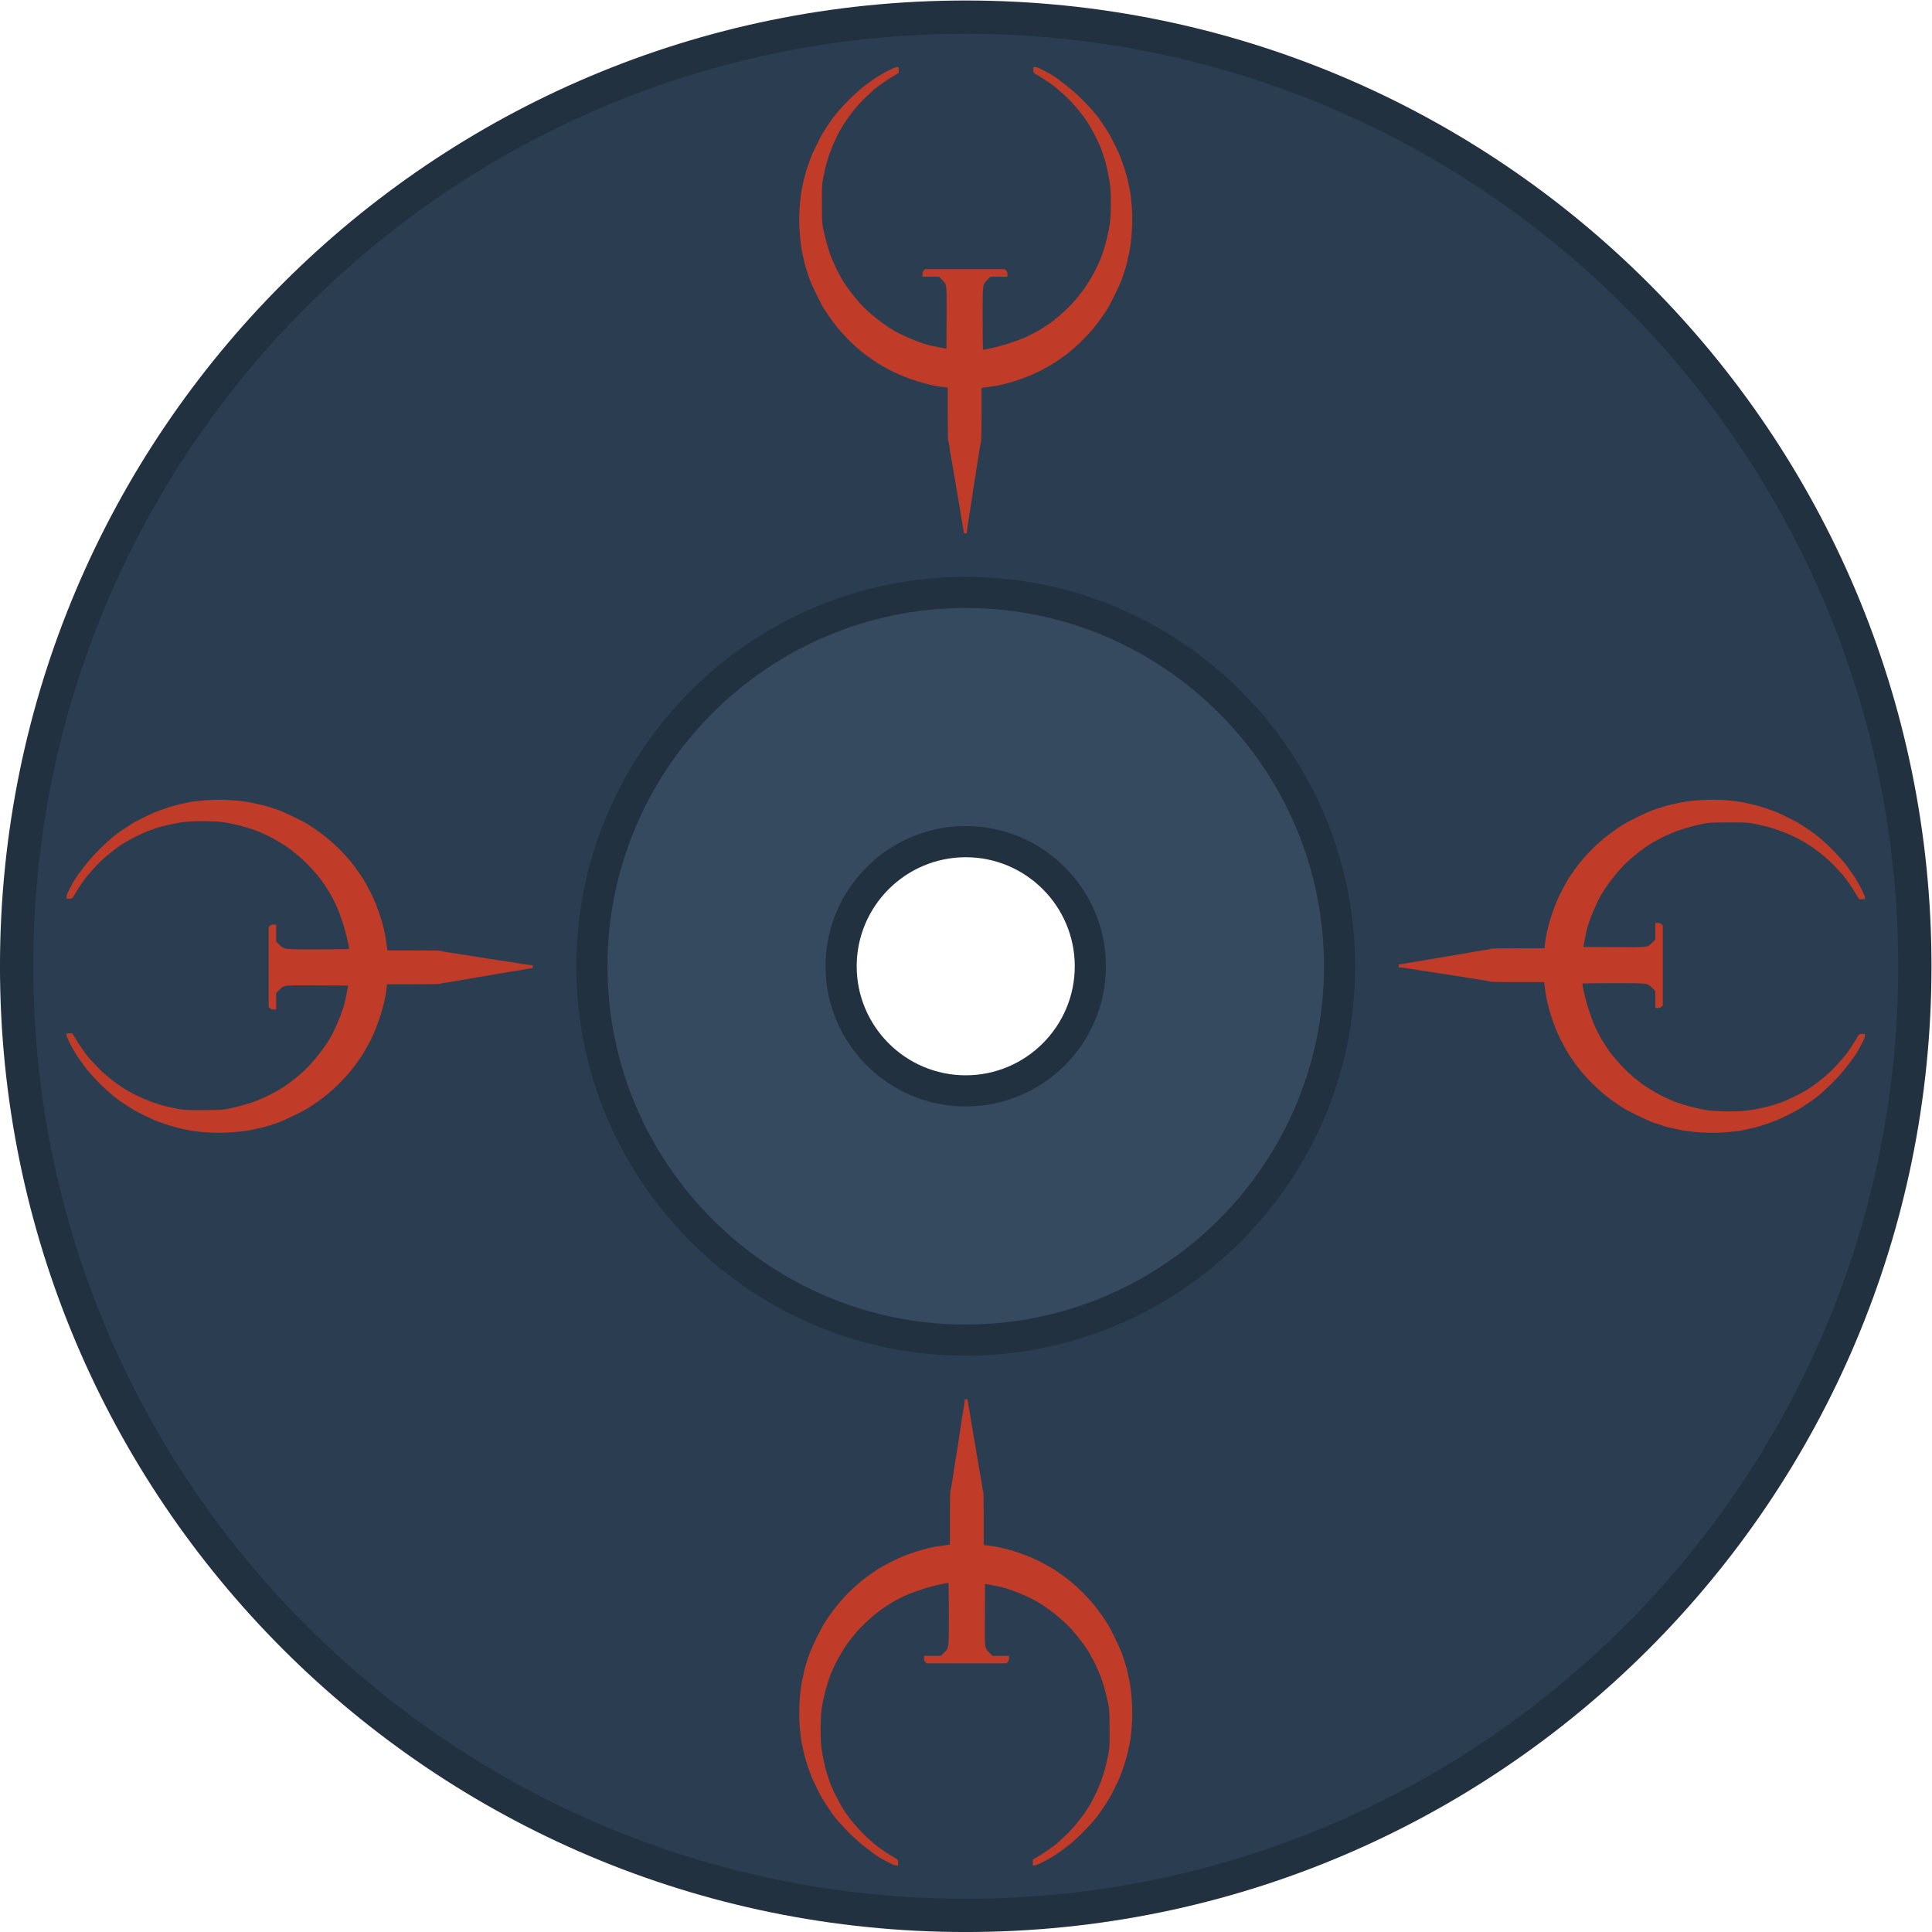 <svg height="309.333" viewBox="0 0 309.333 309.333" width="309.333" xmlns="http://www.w3.org/2000/svg" xmlns:xlink="http://www.w3.org/1999/xlink"><clipPath id="a"><path d="m0 256h256v-256h-256z"/></clipPath><g clip-path="url(#a)" transform="matrix(1.333 0 0 -1.333 -16 325.333)"><path d="m0 0c8.266 0 14.968-6.701 14.968-14.968 0-8.266-6.702-14.967-14.968-14.967s-14.968 6.701-14.968 14.967c0 8.267 6.702 14.968 14.968 14.968m0 101.032c-64.065 0-116-51.935-116-116s51.935-116 116-116 116 51.935 116 116-51.935 116-116 116" fill="#223140" transform="translate(128 142.968)"/><path d="m0 0c8.247 0 14.933-6.686 14.933-14.933 0-8.248-6.686-14.934-14.933-14.934s-14.933 6.686-14.933 14.934c0 8.247 6.686 14.933 14.933 14.933m0 97.067c-61.856 0-112-50.144-112-112s50.144-112 112-112 112 50.144 112 112-50.144 112-112 112" fill="#2b3e51" transform="translate(128 142.933)"/><path d="m0 0c8.266 0 14.968-6.701 14.968-14.968 0-8.266-6.702-14.967-14.968-14.967s-14.968 6.701-14.968 14.967c0 8.267 6.702 14.968 14.968 14.968m0 29.935c-24.799 0-44.903-20.103-44.903-44.903 0-24.799 20.104-44.903 44.903-44.903s44.903 20.104 44.903 44.903c0 24.8-20.104 44.903-44.903 44.903" fill="#35495f" transform="translate(128 142.968)"/><path d="m0 0c-7.221 0-13.097-5.876-13.097-13.097s5.876-13.097 13.097-13.097 13.097 5.876 13.097 13.097-5.876 13.097-13.097 13.097m0-29.935c-9.285 0-16.839 7.553-16.839 16.838 0 9.286 7.554 16.839 16.839 16.839s16.839-7.553 16.839-16.839c0-9.285-7.554-16.838-16.839-16.838m0 59.87c-23.729 0-43.032-19.305-43.032-43.032s19.303-43.032 43.032-43.032 43.032 19.305 43.032 43.032-19.303 43.032-43.032 43.032m0-89.806c-25.792 0-46.774 20.983-46.774 46.774 0 25.792 20.982 46.774 46.774 46.774s46.774-20.982 46.774-46.774c0-25.791-20.982-46.774-46.774-46.774" fill="#223140" transform="translate(128 141.097)"/><g fill="#c13c28"><path d="m0 0h.219v-.35-.351l-.46-.266c-.815-.472-2.235-1.458-2.553-1.773-.105-.104-.44-.415-.746-.691-1.177-1.066-2.494-2.735-3.273-4.147-.796-1.443-1.494-3.241-1.794-4.624-.417-1.916-.392-1.661-.397-4.046-.003-1.517.021-2.367.076-2.697.207-1.235.731-3.141 1.103-4.014.399-.933.709-1.608.783-1.701.042-.053.147-.241.233-.418.401-.821 1.335-2.109 2.405-3.317.922-1.04 2.847-2.578 4.139-3.306 1.383-.779 3.569-1.632 4.671-1.821.192-.033.62-.114.951-.18l.603-.12.016 3.715c.019 4.25.058 3.937-.576 4.596l-.324.337h-1.001-1.001v.285c0 .212.039.329.15.45l.15.164h4.8 4.801l.156-.158c.119-.121.155-.225.155-.449v-.292h-1.021-1.022l-.345-.355c-.624-.642-.593-.395-.593-4.656 0-2.044.021-3.728.048-3.743.097-.057 2.171.428 2.965.693 1.508.503 2.095.736 2.855 1.135.139.073.396.207.571.297.174.09.448.253.609.362s.461.302.666.43c1.105.685 2.971 2.402 3.796 3.493.241.318.502.65.58.738.174.196.919 1.394 1.279 2.058.301.553.89 1.862.968 2.149.029.106.137.438.24.738.255.744.62 2.334.714 3.115.136 1.13.152 3.278.032 4.399-.112 1.049-.504 2.863-.777 3.596-.085.23-.179.504-.209.61-.128.461-.735 1.746-1.335 2.826-.719 1.294-2.171 3.064-3.351 4.086-.371.322-.775.674-.897.781-.288.254-1.572 1.124-2.062 1.397-.567.315-.602.358-.602.714v.311h.239c.227 0 .418-.087 1.733-.794.334-.18 1.071-.68 1.263-.857.052-.048.338-.265.634-.482 1.165-.85 3.028-2.712 3.938-3.936.287-.386 1.132-1.665 1.379-2.087.171-.293 1.217-2.432 1.217-2.49 0-.024.096-.29.213-.591.254-.651.626-1.871.736-2.41.043-.212.133-.631.199-.931.067-.3.136-.719.153-.931.018-.212.063-.674.1-1.026.185-1.762.02-4.542-.361-6.069-.084-.335-.152-.653-.152-.708 0-.143-.474-1.673-.706-2.28-.304-.793-1.449-3.12-1.724-3.501-.063-.088-.277-.407-.476-.709-1.296-1.975-3.373-4.07-5.26-5.307-.306-.201-.57-.382-.588-.404-.048-.058-1.232-.723-1.81-1.015-1.744-.882-4.128-1.639-5.815-1.846-.429-.052-.858-.112-.954-.132l-.175-.036v-3.193c0-1.757-.025-3.221-.055-3.254-.03-.034-.117-.466-.193-.961-.197-1.285-.552-3.534-.77-4.88-.103-.636-.229-1.474-.281-1.863-.051-.388-.152-1.024-.223-1.412-.106-.57-.247-1.605-.253-1.847 0-.026-.088-.048-.195-.048s-.18.023-.163.051c.017.027-.053.497-.156 1.043-.102.546-.215 1.21-.249 1.475-.035.265-.147.944-.249 1.509-.103.565-.212 1.201-.244 1.413-.059.403-.255 1.543-.617 3.596-.119.671-.233 1.387-.255 1.59-.021.203-.065.369-.098.369-.035 0-.059 1.289-.059 3.236v3.236l-.65.072c-1.718.191-4.264.984-6.039 1.882-.578.292-1.763.957-1.811 1.015-.017.022-.281.203-.587.404-1.888 1.237-3.964 3.332-5.261 5.307-.199.302-.413.621-.476.709-.275.381-1.42 2.708-1.724 3.501-.232.607-.706 2.137-.706 2.28 0 .055-.068.373-.151.708-.382 1.527-.547 4.307-.361 6.069.037.352.081.814.099 1.026s.087.631.153.931c.067.3.157.719.2.931.109.539.481 1.759.735 2.41.118.301.214.567.214.591 0 .058 1.045 2.197 1.217 2.49.246.422 1.091 1.701 1.378 2.087.915 1.23 2.868 3.178 3.966 3.956.27.191.611.437.759.546.809.601 2.614 1.567 2.927 1.567" transform="translate(119.725 236)"/><path d="m0 0h-.219v.35.351l.46.266c.815.472 2.235 1.458 2.553 1.773.105.104.44.415.746.691 1.177 1.066 2.494 2.735 3.273 4.147.796 1.443 1.494 3.241 1.794 4.624.417 1.916.392 1.661.397 4.046.003 1.517-.021 2.367-.076 2.697-.207 1.235-.731 3.141-1.103 4.014-.399.933-.709 1.608-.783 1.701-.042.053-.147.241-.233.418-.401.821-1.335 2.109-2.405 3.317-.922 1.04-2.847 2.578-4.139 3.306-1.383.779-3.569 1.632-4.671 1.821-.192.033-.62.114-.951.18l-.603.12-.016-3.715c-.019-4.25-.058-3.937.576-4.596l.324-.337h1.001 1.001v-.285c0-.212-.039-.329-.15-.45l-.15-.164h-4.8-4.801l-.156.158c-.119.121-.155.225-.155.449v.292h1.021 1.022l.345.355c.624.642.593.395.593 4.656 0 2.044-.021 3.728-.048 3.743-.097.057-2.171-.428-2.965-.693-1.508-.503-2.095-.736-2.855-1.135-.139-.073-.396-.207-.571-.297-.174-.09-.448-.253-.609-.362s-.461-.302-.666-.43c-1.105-.685-2.971-2.402-3.796-3.493-.241-.318-.502-.65-.58-.738-.174-.196-.919-1.394-1.279-2.058-.301-.553-.89-1.862-.968-2.149-.029-.106-.137-.438-.24-.738-.255-.744-.62-2.334-.714-3.115-.136-1.13-.152-3.278-.032-4.399.112-1.049.504-2.863.777-3.596.085-.23.179-.504.209-.61.128-.461.735-1.746 1.335-2.826.719-1.294 2.171-3.064 3.351-4.086.371-.322.775-.674.897-.781.288-.254 1.572-1.124 2.062-1.397.567-.315.602-.358.602-.714v-.311h-.239c-.227 0-.418.087-1.733.794-.334.18-1.071.68-1.263.857-.052.048-.338.265-.634.482-1.165.85-3.028 2.712-3.938 3.936-.287.386-1.132 1.665-1.379 2.087-.171.293-1.217 2.432-1.217 2.49 0 .024-.096.29-.213.591-.254.651-.626 1.871-.736 2.41-.043.212-.133.631-.199.931-.067.3-.136.719-.153.931-.018.212-.063.674-.1 1.026-.185 1.762-.02 4.542.361 6.069.084.335.152.653.152.708 0 .143.474 1.673.706 2.28.304.793 1.449 3.12 1.724 3.501.063.088.277.407.476.709 1.296 1.975 3.373 4.07 5.26 5.307.306.201.57.382.588.404.048.058 1.232.723 1.81 1.015 1.744.882 4.128 1.639 5.815 1.846.429.052.858.112.954.132l.175.036v3.193c0 1.757.025 3.221.055 3.254.03.034.117.466.193.961.197 1.285.552 3.534.77 4.88.103.636.229 1.474.281 1.863.051.388.152 1.024.223 1.412.106.57.247 1.605.253 1.847 0 .026.088.048.195.048s.18-.023.163-.051c-.017-.027.053-.497.156-1.043.102-.546.215-1.21.249-1.475.035-.265.147-.944.249-1.509.103-.565.212-1.201.244-1.413.059-.403.255-1.543.617-3.596.119-.671.233-1.387.255-1.59.021-.203.065-.369.098-.369.035 0 .059-1.289.059-3.236v-3.236l.65-.072c1.718-.191 4.264-.984 6.039-1.882.578-.292 1.763-.957 1.811-1.015.017-.022.281-.203.587-.404 1.888-1.237 3.964-3.332 5.261-5.307.199-.302.413-.621.476-.709.275-.381 1.42-2.708 1.724-3.501.232-.607.706-2.137.706-2.28 0-.055.068-.373.151-.708.382-1.527.547-4.307.361-6.069-.037-.352-.081-.814-.099-1.026s-.087-.631-.153-.931c-.067-.3-.157-.719-.2-.931-.109-.539-.481-1.759-.735-2.41-.118-.301-.213-.567-.213-.591 0-.058-1.046-2.197-1.218-2.49-.246-.422-1.091-1.701-1.378-2.087-.915-1.23-2.868-3.178-3.966-3.956-.27-.191-.611-.437-.759-.546-.809-.601-2.614-1.567-2.927-1.567" transform="translate(136.275 20)"/><path d="m0 0v-.219h-.35-.351l-.266.46c-.472.815-1.458 2.235-1.773 2.553-.104.105-.415.44-.691.746-1.066 1.177-2.735 2.494-4.147 3.273-1.443.796-3.241 1.494-4.624 1.794-1.916.417-1.661.392-4.046.397-1.517.003-2.367-.021-2.697-.076-1.235-.207-3.141-.731-4.014-1.103-.933-.399-1.608-.709-1.701-.783-.053-.042-.241-.147-.418-.233-.821-.401-2.109-1.335-3.317-2.405-1.04-.922-2.578-2.847-3.306-4.139-.779-1.383-1.632-3.569-1.821-4.671-.033-.192-.114-.62-.18-.951l-.12-.603 3.715-.016c4.25-.019 3.937-.058 4.596.576l.337.324v1.001 1.001h.285c.212 0 .329-.039.45-.15l.164-.15v-4.8-4.801l-.158-.156c-.121-.119-.225-.155-.449-.155h-.292v1.021 1.022l-.355.345c-.642.624-.395.593-4.656.593-2.044 0-3.728-.021-3.743-.048-.057-.097.428-2.171.693-2.965.503-1.508.736-2.095 1.135-2.855.073-.139.207-.396.297-.571.09-.174.253-.448.362-.609s.302-.461.43-.666c.685-1.105 2.402-2.971 3.493-3.796.318-.241.65-.502.738-.58.196-.174 1.394-.919 2.058-1.279.553-.301 1.862-.89 2.149-.968.106-.029.438-.137.738-.24.744-.255 2.334-.62 3.115-.714 1.13-.136 3.278-.152 4.399-.032 1.049.112 2.863.504 3.596.777.23.085.504.179.61.209.461.128 1.746.735 2.826 1.335 1.294.719 3.064 2.171 4.086 3.351.322.371.674.775.781.897.254.288 1.124 1.572 1.397 2.062.315.567.358.602.714.602h.311v-.239c0-.227-.087-.418-.794-1.733-.18-.334-.68-1.071-.857-1.263-.048-.052-.265-.338-.482-.634-.85-1.165-2.712-3.028-3.936-3.938-.386-.287-1.665-1.132-2.087-1.379-.293-.171-2.432-1.217-2.49-1.217-.024 0-.29-.096-.591-.213-.651-.254-1.871-.626-2.41-.736-.212-.043-.631-.133-.931-.199-.3-.067-.719-.136-.931-.153-.212-.018-.674-.063-1.026-.1-1.762-.185-4.542-.02-6.069.361-.335.084-.653.152-.708.152-.143 0-1.673.474-2.28.706-.793.304-3.12 1.449-3.501 1.724-.088.063-.407.277-.709.476-1.975 1.296-4.07 3.373-5.307 5.26-.201.306-.382.57-.404.588-.058.048-.723 1.232-1.015 1.81-.882 1.744-1.639 4.128-1.846 5.815-.052.429-.112.858-.132.954l-.036.175h-3.193c-1.757 0-3.221.025-3.254.055-.034.03-.466.117-.961.193-1.285.197-3.534.552-4.88.77-.636.103-1.474.229-1.863.281-.388.051-1.024.152-1.412.223-.57.106-1.605.247-1.847.253-.026 0-.048.088-.048.195s.023.18.051.163c.027-.017.497.053 1.043.156.546.102 1.21.215 1.475.249.265.035.944.147 1.509.249.565.103 1.201.212 1.413.244.403.059 1.543.255 3.596.617.671.119 1.387.233 1.59.255.203.021.369.065.369.098 0 .035 1.289.059 3.236.059h3.236l.072.65c.191 1.718.984 4.264 1.882 6.039.292.578.957 1.763 1.015 1.811.022.017.203.281.404.587 1.237 1.888 3.332 3.964 5.307 5.261.302.199.621.413.709.476.381.275 2.708 1.42 3.501 1.724.607.232 2.137.706 2.28.706.055 0 .373.068.708.151 1.527.382 4.307.547 6.069.361.352-.037.814-.081 1.026-.099s.631-.087.931-.153c.3-.067.719-.157.931-.2.539-.109 1.759-.481 2.41-.735.301-.118.567-.213.591-.213.058 0 2.197-1.046 2.49-1.218.422-.246 1.701-1.091 2.087-1.378 1.23-.915 3.178-2.868 3.956-3.966.191-.27.437-.611.546-.759.601-.809 1.567-2.614 1.567-2.927" transform="translate(236 136.275)"/><path d="m0 0v.219h.35.351l.266-.46c.472-.815 1.458-2.235 1.773-2.553.104-.105.415-.44.691-.746 1.066-1.177 2.735-2.494 4.147-3.273 1.443-.796 3.241-1.494 4.624-1.794 1.916-.417 1.661-.392 4.046-.397 1.517-.003 2.367.021 2.697.076 1.235.207 3.141.731 4.014 1.103.933.399 1.608.709 1.701.783.053.042.241.147.418.233.821.401 2.109 1.335 3.317 2.405 1.04.922 2.578 2.847 3.306 4.139.779 1.383 1.632 3.569 1.821 4.671.033.192.114.62.18.951l.12.603-3.715.016c-4.25.019-3.937.058-4.596-.576l-.337-.324v-1.001-1.001h-.285c-.212 0-.329.039-.45.15l-.164.15v4.8 4.801l.158.156c.121.119.225.155.449.155h.292v-1.021-1.022l.355-.345c.642-.624.395-.593 4.656-.593 2.044 0 3.728.021 3.743.048.057.097-.428 2.171-.693 2.965-.503 1.508-.736 2.095-1.135 2.855-.073.139-.207.396-.297.571-.09.174-.253.448-.362.609s-.302.461-.43.666c-.685 1.105-2.402 2.971-3.493 3.796-.318.241-.65.502-.738.58-.196.174-1.394.919-2.058 1.279-.553.301-1.862.89-2.149.968-.106.029-.438.137-.738.24-.744.255-2.334.62-3.115.714-1.13.136-3.278.152-4.399.032-1.049-.112-2.863-.504-3.596-.777-.23-.085-.504-.179-.61-.209-.461-.128-1.746-.735-2.826-1.335-1.294-.719-3.064-2.171-4.086-3.351-.322-.371-.674-.775-.781-.897-.254-.288-1.124-1.572-1.397-2.062-.315-.567-.358-.602-.714-.602h-.311v.239c0 .227.087.418.794 1.733.18.334.68 1.071.857 1.263.048.052.265.338.482.634.85 1.165 2.712 3.028 3.936 3.938.386.287 1.665 1.132 2.087 1.379.293.171 2.432 1.217 2.49 1.217.024 0 .29.096.591.213.651.254 1.871.626 2.41.736.212.043.631.133.931.199.3.067.719.136.931.153.212.018.674.063 1.026.1 1.762.185 4.542.02 6.069-.361.335-.084.653-.152.708-.152.143 0 1.673-.474 2.28-.706.793-.304 3.12-1.449 3.501-1.724.088-.063.407-.277.709-.476 1.975-1.296 4.07-3.373 5.307-5.26.201-.306.382-.57.404-.588.058-.048.723-1.232 1.015-1.81.882-1.744 1.639-4.128 1.846-5.815.052-.429.112-.858.132-.954l.036-.175h3.193c1.757 0 3.221-.025 3.254-.055.034-.03.466-.117.961-.193 1.285-.197 3.534-.552 4.88-.77.636-.103 1.474-.229 1.863-.281.388-.051 1.024-.152 1.412-.223.57-.106 1.605-.247 1.847-.253.026 0 .048-.088.048-.195s-.023-.18-.051-.163c-.027.017-.497-.053-1.043-.156-.546-.102-1.21-.215-1.475-.249-.265-.035-.944-.147-1.509-.249-.565-.103-1.201-.212-1.413-.244-.403-.059-1.543-.255-3.596-.617-.671-.119-1.387-.233-1.59-.255-.203-.021-.369-.065-.369-.098 0-.035-1.289-.059-3.236-.059h-3.236l-.072-.65c-.191-1.718-.984-4.264-1.882-6.039-.292-.578-.957-1.763-1.015-1.811-.022-.017-.203-.281-.404-.587-1.237-1.888-3.332-3.964-5.307-5.261-.302-.199-.621-.413-.709-.476-.381-.275-2.708-1.42-3.501-1.724-.607-.232-2.137-.706-2.28-.706-.055 0-.373-.068-.708-.151-1.527-.382-4.307-.547-6.069-.361-.352.037-.814.081-1.026.099s-.631.087-.931.153c-.3.067-.719.157-.931.2-.539.109-1.759.481-2.41.735-.301.118-.567.214-.591.214-.058 0-2.197 1.045-2.49 1.217-.422.246-1.701 1.091-2.087 1.378-1.23.915-3.178 2.868-3.956 3.966-.191.27-.437.611-.546.759-.601.809-1.567 2.614-1.567 2.927" transform="translate(20 119.725)"/></g></g></svg>